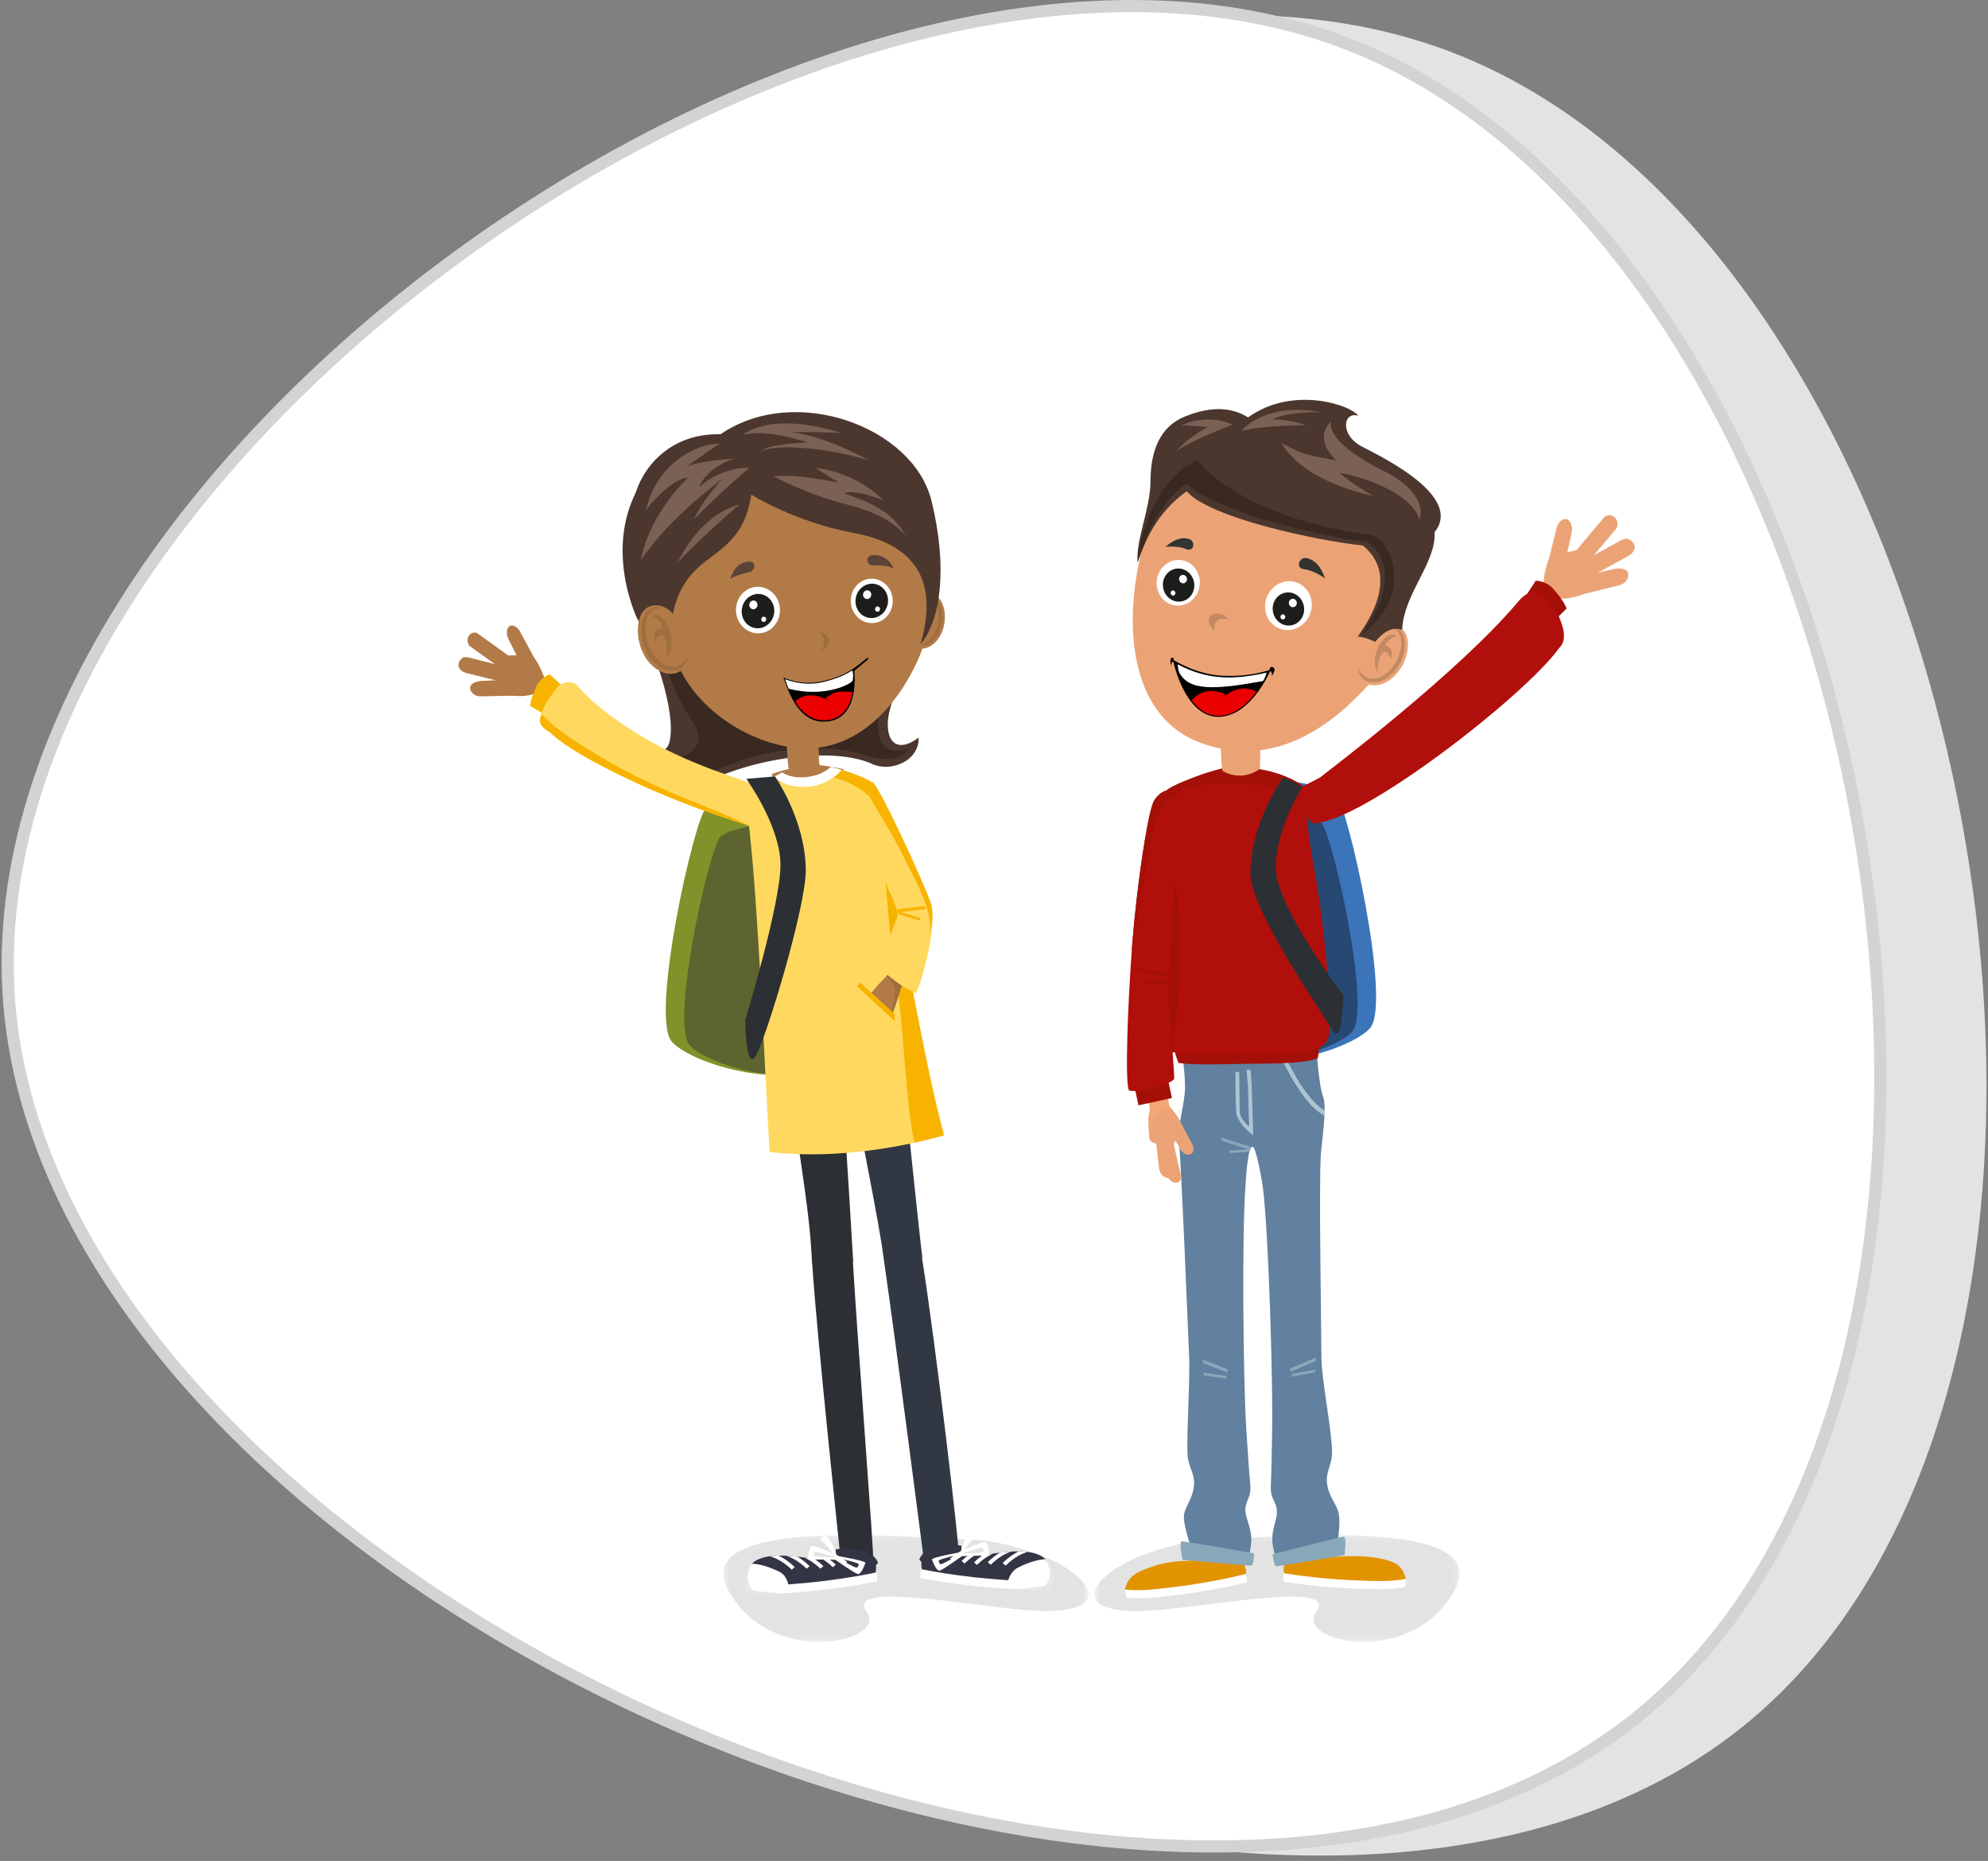 <?xml version="1.0" encoding="UTF-8"?>
<svg width="328px" height="307px" viewBox="0 0 328 307" version="1.1" xmlns="http://www.w3.org/2000/svg" xmlns:xlink="http://www.w3.org/1999/xlink">
    <rect x="0" y="0" width="328" height="307" fill="#808080" stroke="none"/>
    <!-- Generator: Sketch 64 (93537) - https://sketch.com -->
    <title>Group 320</title>
    <desc>Created with Sketch.</desc>
    <defs>
        <polygon id="path-1" points="0.361 0.13 60.586 0.13 60.586 17.759 0.361 17.759"/>
        <polygon id="path-3" points="0.57 0.13 60.793 0.13 60.793 17.759 0.57 17.759"/>
    </defs>
    <g id="Page-1" stroke="none" stroke-width="1" fill="none" fill-rule="evenodd">
        <g id="Group-320" transform="translate(1, 0)">
            <g id="Group-7" transform="translate(0, 0.115)">
                <path d="M18.232,168.931 C8.591,79.143 155.402,-25.323 240.062,9.115 C327.759,44.788 359.885,229.36 284.584,286.249 C207.398,344.562 28.468,264.268 18.232,168.931" id="Fill-1" fill="#E3E3E3"/>
                <g id="Group-6">
                    <path d="M0.721,167.432 C-8.919,77.643 137.892,-26.822 222.553,7.616 C310.249,43.288 342.375,227.86 267.073,284.749 C189.888,343.062 10.958,262.767 0.721,167.432" id="Fill-3" fill="#FFFFFF"/>
                    <path d="M0.721,167.432 C-8.919,77.643 137.892,-26.822 222.553,7.616 C310.249,43.288 342.375,227.86 267.073,284.749 C189.888,343.062 10.958,262.767 0.721,167.432" id="Stroke-5" stroke="#D1D3D4" stroke-width="2"/>
                </g>
            </g>
            <g id="Group-10" transform="translate(118, 253.115)">
                <mask id="mask-2" fill="white">
                    <use xlink:href="#path-1"/>
                </mask>
                <g id="Clip-9"/>
                <path d="M43.113,0.984 C44.153,1.035 54.047,2.722 58.716,6.891 C62.605,10.361 60.822,13.492 49.638,12.449 C38.454,11.409 20.511,7.933 24.007,12.797 C27.503,17.662 8.861,22.179 1.404,9.671 C-6.053,-2.837 28.432,0.29 43.113,0.984" id="Fill-8" fill="#E3E3E3" mask="url(#mask-2)"/>
            </g>
            <g id="Group-13" transform="translate(179, 253.115)">
                <mask id="mask-4" fill="white">
                    <use xlink:href="#path-3"/>
                </mask>
                <g id="Clip-12"/>
                <path d="M18.043,0.984 C17.003,1.035 7.11,2.722 2.442,6.891 C-1.449,10.361 0.334,13.492 11.519,12.449 C22.704,11.409 40.647,7.933 37.15,12.797 C33.654,17.662 52.295,22.179 59.753,9.671 C67.209,-2.837 32.724,0.29 18.043,0.984" id="Fill-11" fill="#E3E3E3" mask="url(#mask-4)"/>
            </g>
            <path d="M209.008,128.861 C209.786,128.288 217.494,129.523 219.407,131.089 C221.322,132.655 228.726,165.618 225.019,169.645 C221.315,173.673 203.125,178.918 195.673,171.107 C188.222,163.297 209.008,128.861 209.008,128.861" id="Fill-14" fill="#3C74BA"/>
            <path d="M207.577,133.739 C208.281,133.227 215.258,134.332 216.99,135.731 C218.723,137.133 225.428,166.614 222.074,170.216 C218.722,173.818 202.257,178.506 195.513,171.52 C188.766,164.534 207.577,133.739 207.577,133.739" id="Fill-16" fill="#274873"/>
            <path d="M104.137,102.057 C106.723,106.591 110.608,117.231 109.486,122.296 C108.779,125.48 104.677,123.396 104.677,123.396 C104.677,123.396 107.763,133.227 114.684,129.481 C122.741,125.118 136.371,123.033 142.97,126.057 C145.921,127.41 150.673,125.593 150.568,121.681 C146.645,124.603 144.912,121.855 145.635,117.886 C146.55,112.861 152.092,103.618 153.346,96.945 C154.487,90.859 153.016,79.199 143.391,72.723 C137.622,68.839 120.726,73.947 108.181,75.502 C96.591,86.641 104.137,102.057 104.137,102.057" id="Fill-18" fill="#4B372E"/>
            <path d="M146.094,110.695 C146.094,110.695 139.512,126.044 148.989,123.594 C146.947,125.89 144.174,125.335 141.284,124.463 C138.656,123.67 136.16,123.069 128.147,123.893 C121.147,124.613 116.272,127.703 113.912,128.38 C111.552,129.058 109.029,128.806 106.272,125.016 C112.403,126.077 116.076,123.118 113.306,119.119 C110.532,115.12 108.335,108.679 108.335,108.679 L146.094,110.695 Z" id="Fill-20" fill="#392921"/>
            <path d="M129.145,126.854 C128.924,125.859 128.829,123.139 128.775,122.217 C130.711,122.424 133.982,122.2 133.982,122.2 C133.982,122.2 134.039,124.993 134.216,126.297 C136.711,126.502 138.072,126.879 138.072,126.879 C138.963,128.252 138.601,131.408 135.48,132.137 C130.981,133.187 126.983,130.42 126.341,127.674 C127.474,127.333 128.145,127.057 129.145,126.854" id="Fill-22" fill="#B27A47"/>
            <path d="M129.332,125.059 C129.176,124.265 129.031,123.417 128.995,122.8 C130.931,123.007 133.982,122.734 133.982,122.734 C133.982,122.734 134.019,123.683 134.119,124.722 C133.861,125.22 130.443,125.334 129.332,125.059" id="Fill-24" fill="#B27A47"/>
            <path d="M149.555,100.878 C149.555,100.878 150.035,98.138 152.42,98.055 C154.934,97.972 155.62,102.347 154.084,104.956 C152.55,107.561 149.74,107.669 149.038,105.374 L149.555,100.878 Z" id="Fill-26" fill="#B27A47"/>
            <path d="M152.153,98.302 C151.547,98.325 151.074,98.531 150.703,98.818 C151.002,98.608 151.345,98.471 151.756,98.478 C154.114,98.523 154.294,101.917 153.445,103.882 C152.295,106.545 150.061,106.697 148.968,105.128 C149.623,107.265 152.255,107.158 153.701,104.727 C155.145,102.292 154.509,98.219 152.153,98.302" id="Fill-28" fill="#9F6E3F"/>
            <path d="M152.819,99.338 C151.227,98.735 149.65,102.655 151.703,105.034 C150.965,102.044 151.88,101.157 152.948,102.671 C152.999,101.729 152.634,101.089 151.651,101.076 C151.809,99.842 152.819,99.338 152.819,99.338" id="Fill-30" fill="#DA9967"/>
            <path d="M150.227,109.362 C146.575,117.104 140.558,122.939 133.107,123.428 C125.53,123.925 114.924,118.702 110.926,109.825 C105.575,97.946 109.958,77.604 130.071,77.881 C150.179,78.16 156.535,95.975 150.227,109.362" id="Fill-32" fill="#B27A47"/>
            <path d="M139.376,99.306 C139.481,101.327 141.114,102.887 143.022,102.788 C144.93,102.691 146.395,100.972 146.288,98.95 C146.187,96.927 144.551,95.368 142.646,95.467 C140.735,95.566 139.272,97.283 139.376,99.306" id="Fill-34" fill="#FFFFFF"/>
            <path d="M145.479,99.567 C145.216,101.115 143.83,102.172 142.367,101.927 C140.903,101.684 139.928,100.234 140.184,98.689 C140.445,97.139 141.836,96.085 143.298,96.328 C144.757,96.572 145.738,98.021 145.479,99.567" id="Fill-36" fill="#1D1D1B"/>
            <path d="M144.377,99.498 C144.224,100.425 143.392,101.055 142.511,100.915 C141.641,100.767 141.062,99.897 141.214,98.972 C141.368,98.05 142.202,97.417 143.073,97.559 C143.95,97.706 144.533,98.572 144.377,99.498" id="Fill-38" fill="#1D1D1B"/>
            <path d="M142.74,98.217 C142.678,98.608 142.325,98.879 141.957,98.813 C141.59,98.749 141.338,98.385 141.403,97.992 C141.469,97.601 141.82,97.333 142.194,97.391 C142.558,97.456 142.807,97.826 142.74,98.217" id="Fill-40" fill="#FFFFFF"/>
            <path d="M144.189,100.548 C144.148,100.789 143.937,100.947 143.71,100.912 C143.488,100.872 143.338,100.651 143.377,100.415 C143.419,100.18 143.629,100.012 143.854,100.05 C144.075,100.091 144.231,100.313 144.189,100.548" id="Fill-42" fill="#FFFFFF"/>
            <path d="M127.684,100.454 C127.79,102.575 126.258,104.376 124.257,104.48 C122.256,104.582 120.544,102.948 120.438,100.828 C120.326,98.707 121.862,96.906 123.863,96.803 C125.866,96.7 127.573,98.335 127.684,100.454" id="Fill-44" fill="#FFFFFF"/>
            <path d="M126.708,101.253 C126.445,102.801 125.058,103.859 123.594,103.614 C122.131,103.37 121.156,101.92 121.413,100.375 C121.672,98.825 123.065,97.772 124.526,98.015 C125.985,98.258 126.965,99.707 126.708,101.253" id="Fill-46" fill="#1D1D1B"/>
            <path d="M125.604,101.185 C125.451,102.112 124.619,102.741 123.738,102.602 C122.868,102.453 122.289,101.584 122.442,100.659 C122.596,99.736 123.429,99.103 124.3,99.246 C125.177,99.393 125.76,100.259 125.604,101.185" id="Fill-48" fill="#1D1D1B"/>
            <path d="M123.968,99.903 C123.906,100.294 123.553,100.565 123.184,100.5 C122.819,100.435 122.567,100.071 122.63,99.678 C122.697,99.287 123.046,99.019 123.421,99.077 C123.787,99.142 124.035,99.512 123.968,99.903" id="Fill-50" fill="#FFFFFF"/>
            <path d="M125.417,102.235 C125.377,102.476 125.165,102.634 124.939,102.599 C124.716,102.559 124.567,102.338 124.604,102.102 C124.648,101.867 124.858,101.7 125.083,101.738 C125.304,101.778 125.459,102 125.417,102.235" id="Fill-52" fill="#FFFFFF"/>
            <path d="M134.382,107.35 C134.382,107.35 135.818,106.026 134.219,104.305 C135.997,104.567 136.524,106.68 134.382,107.35" id="Fill-54" fill="#9E6D3E"/>
            <path d="M122.956,81.596 C122.956,81.596 130.186,86.144 139.811,87.91 C151.126,89.991 153.61,97.004 150.845,106.357 C154.241,102.28 155.389,93.579 152.676,82.589 C149.679,70.442 130.205,63.199 117.88,71.638 C110.787,71.476 106.481,75.529 104.565,79.554 C101.22,86.585 104.187,99.086 109.632,105.926 C109.651,99.354 111.451,95.471 115.9,92.229 C120.35,88.986 122.077,86.844 122.956,81.596" id="Fill-56" fill="#4B372E"/>
            <path d="M121.508,71.762 C121.508,71.762 125.906,67.673 137.865,71.455 C135.002,71.251 129.278,71.251 129.278,71.251 C129.278,71.251 134.391,71.557 142.363,75.954 C135.208,73.806 127.338,73.194 124.576,74.42 C125.805,73.194 132.244,72.988 132.244,72.988 C132.244,72.988 125.394,70.637 121.508,71.762" id="Fill-58" fill="#7A6153"/>
            <path d="M117.725,73.193 C115.069,73.091 107.706,75.443 105.56,84.132 C110.262,78.408 112.512,78.817 112.512,78.817 C112.512,78.817 106.175,84.643 104.742,92.413 C109.446,85.358 118.035,79.122 118.035,79.122 C118.035,79.122 114.555,83.008 113.535,85.664 C117.418,81.576 122.634,77.181 122.634,77.181 C122.634,77.181 118.237,76.874 114.352,80.35 C115.682,76.976 120.18,75.646 120.18,75.646 C120.18,75.646 113.535,76.056 112.001,77.181 C115.274,74.83 117.725,73.193 117.725,73.193" id="Fill-60" fill="#7A6153"/>
            <path d="M142.951,93.255 C141.991,93.292 141.535,91.578 143.237,91.57 C145.639,91.559 146.434,93.806 146.434,93.806 C146.434,93.806 145.485,93.16 142.951,93.255" id="Fill-62" fill="#5B4338"/>
            <path d="M122.667,94.375 C123.523,94.189 124.035,92.473 122.344,92.66 C120.05,92.917 119.517,95.503 119.517,95.503 C119.517,95.503 120.323,94.878 122.667,94.375" id="Fill-64" fill="#5B4338"/>
            <path d="M126.579,78.576 C126.579,78.576 132.425,81.642 138.374,83.132 C144.327,84.624 146.856,86.547 148.445,88.428 C146.172,84.084 141.899,82.692 138.258,81.362 C139.987,80.623 144.71,82.507 144.71,82.507 C144.71,82.507 140.759,78.062 133.49,77.18 C135.668,78.502 137.414,79.641 137.414,79.641 C137.414,79.641 130.597,78.121 126.579,78.576" id="Fill-66" fill="#7A6153"/>
            <path d="M121.053,83.218 C121.053,83.218 115.797,87.535 110.811,92.776 C113.856,86.617 118.07,83.937 121.053,83.218" id="Fill-68" fill="#7A6153"/>
            <path d="M111.01,103.016 C111.01,103.016 109.93,99.581 106.856,99.88 C103.615,100.2 103.475,105.927 105.888,109.014 C108.3,112.097 111.921,111.76 112.431,108.697 L111.01,103.016 Z" id="Fill-70" fill="#B27A47"/>
            <path d="M107.243,100.152 C108.024,100.078 108.665,100.264 109.187,100.568 C108.772,100.346 108.304,100.231 107.783,100.309 C104.763,100.767 105.106,105.152 106.529,107.528 C108.452,110.75 111.346,110.568 112.481,108.369 C112.005,111.222 108.609,111.529 106.342,108.655 C104.078,105.775 104.205,100.443 107.243,100.152" id="Fill-72" fill="#9F6E3F"/>
            <path d="M106.565,101.591 C108.504,100.549 111.189,105.312 108.96,108.71 C109.398,104.749 108.077,103.767 106.96,105.89 C106.739,104.69 107.097,103.807 108.352,103.624 C107.943,102.068 106.565,101.591 106.565,101.591" id="Fill-74" fill="#9F6E3F"/>
            <path d="M155.99,246.221 C154.851,245.109 153.799,244.448 152.947,244.051 C152.382,244.114 151.856,244.204 151.372,244.326 C152.14,244.501 153.707,245.054 155.502,246.807 L155.99,246.221 Z" id="Fill-76" fill="#F2CFAD"/>
            <path d="M125.882,131.097 C125.105,130.524 117.397,131.759 115.484,133.325 C113.569,134.891 106.165,167.854 109.87,171.881 C113.575,175.91 131.765,181.154 139.217,173.344 C146.668,165.533 125.882,131.097 125.882,131.097" id="Fill-78" fill="#829129"/>
            <path d="M127.313,135.976 C126.609,135.463 119.633,136.567 117.899,137.969 C116.167,139.369 109.461,168.851 112.815,172.452 C116.168,176.054 132.634,180.743 139.377,173.756 C146.124,166.77 127.313,135.976 127.313,135.976" id="Fill-80" fill="#5D642F"/>
            <path d="M139.722,208.167 L139.77,208.167 C138.865,193.324 137.676,170.274 135.736,163.09 C134.974,160.263 126.074,165.011 127.272,169.83 C128.668,175.453 132.079,196.226 132.727,204.433 C132.831,205.76 132.919,207.145 132.995,208.558 L133.015,208.559 C133.726,219.963 137.667,256.925 137.667,256.925 C137.899,259.229 142.669,258.401 143.076,257.474 C143.265,257.043 140.465,221.063 139.722,208.167" id="Fill-82" fill="#2C3035"/>
            <path d="M151.118,207.467 C151.139,207.465 151.16,207.463 151.18,207.461 C150.952,206.144 147.336,171.683 147.047,167.691 C146.835,164.776 137.695,166.86 138.377,171.774 C139.438,179.426 143.156,196.959 144.495,205.444 C144.609,206.287 144.719,207.073 144.822,207.788 C146.84,221.645 151.317,256.541 151.317,256.541 C152.23,261.807 157.236,257.69 157.223,256.683 C157.191,254.31 153.521,222.753 151.118,207.467" id="Fill-84" fill="#313843"/>
            <path d="M140.208,182.392 C141.879,181.254 144.131,180.852 146.173,181.514 C147.212,181.851 147.993,182.499 148.587,183.287 C147.825,175.911 147.164,169.306 147.046,167.69 C146.835,164.775 137.695,166.859 138.377,171.774 C138.741,174.403 139.42,178.197 140.208,182.392" id="Fill-86" fill="#2C3035"/>
            <path d="M125.984,190.066 C134.907,191.025 144.06,190.014 152.765,187.824 C153.435,187.655 154.102,187.477 154.767,187.293 C151.505,175.929 145.929,143.894 145.012,140.259 C142.869,131.77 143.374,129.365 142.747,129.005 C141.225,128.132 135.938,125.81 131.401,126.285 C129.155,126.52 121.835,130.694 121.93,131.29 C124.036,144.242 125.172,177.957 125.984,190.066" id="Fill-88" fill="#FFD95F"/>
            <path d="M145.18,140.901 C145.14,142.163 145.088,143.427 145.038,144.689 C145.173,146.147 145.292,147.605 145.415,149.065 C145.809,153.731 146.232,158.403 147.062,163.018 C147.912,167.744 148.595,183.705 149.862,188.339 C149.876,188.39 149.891,188.443 149.905,188.495 C150.864,188.285 151.817,188.062 152.765,187.823 C153.435,187.655 154.102,187.476 154.767,187.294 C151.661,176.476 146.512,145.87 145.18,140.901" id="Fill-90" fill="#F8B300"/>
            <path d="M125.081,130.367 C126.659,129.416 128.398,128.824 130.196,128.436 C130.18,128.246 130.163,128.058 130.146,127.868 C130.074,127.063 130.649,126.584 131.291,126.482 C131.33,126.411 131.377,126.345 131.429,126.282 L131.4,126.284 C129.154,126.519 121.834,130.694 121.932,131.289 C122.046,131.991 122.158,132.721 122.27,133.473 C122.852,132.215 123.827,131.122 125.081,130.367" id="Fill-92" fill="#F8B300"/>
            <path d="M134.076,127.784 C134.088,127.847 134.098,127.912 134.11,127.976 C134.691,127.983 135.273,128.029 135.846,128.116 C136.442,128.131 138.68,128.905 139.702,129.477 C140.707,130.04 141.396,130.522 142.287,131.231 C142.715,131.572 143.647,132.373 143.96,132.792 C143.636,130.51 142.964,129.08 142.606,128.875 C141.33,128.14 137.53,126.515 133.613,126.255 C133.762,126.45 133.865,126.685 133.915,126.942 C133.969,127.223 134.023,127.503 134.076,127.784" id="Fill-94" fill="#F8B300"/>
            <path d="M133.697,129.415 C135.227,129.01 136.747,128.123 137.783,126.996 C135.954,126.402 133.628,125.963 131.357,126.201 C130.422,126.3 128.434,127.178 126.851,128.087 C128.296,129.751 131.849,129.904 133.697,129.415" id="Fill-96" fill="#B27A47"/>
            <path d="M133.727,127.85 C131.81,128.425 129.689,128.446 128.03,127.433 C127.593,127.656 127.16,127.895 126.752,128.137 C128.229,129.894 131.851,130.067 133.733,129.558 C135.29,129.135 136.836,128.204 137.89,127.02 C137.334,126.832 136.736,126.66 136.107,126.516 C135.409,127.118 134.606,127.587 133.727,127.85" id="Fill-98" fill="#FFFFFF"/>
            <path d="M164.216,262.021 C160.993,261.811 157.764,261.457 154.579,260.976 C153.409,260.8 152.042,260.555 150.881,260.338 C150.804,259.645 150.978,257.607 151.418,257.49 C152.476,257.208 161.583,257.963 163.785,257.657 C167.27,257.171 170.349,256.325 171.53,257.41 C172.868,258.634 172.69,261.113 172.273,262.027 C169.675,262.44 166.738,262.186 164.216,262.021" id="Fill-100" fill="#FFFFFF"/>
            <path d="M172.184,258.322 C172.416,259.547 172.129,260.755 171.608,261.432 C171.299,261.834 166.857,262.135 166.522,262.17 C168.431,262.277 170.435,262.319 172.272,262.027 C172.601,261.304 173.153,258.775 172.184,258.322" id="Fill-102" fill="#E9E6E2"/>
            <path d="M150.688,257.286 C150.688,257.286 150.966,255.706 153.786,255.173 C156.604,254.643 157.642,255.02 157.642,255.02 L157.631,256.743 C160.268,256.519 162.955,256.296 164.006,256.147 C167.5,255.651 170.18,256 171.365,257.111 C172.708,258.368 172.934,259.697 172.517,260.635 C169.914,261.055 166.971,260.791 164.442,260.622 C161.211,260.401 157.975,260.036 154.783,259.541 C153.609,259.358 152.237,259.106 151.075,258.885 C151.025,258.442 150.974,258.015 151.047,257.728 L150.688,257.286 Z" id="Fill-104" fill="#333545"/>
            <path d="M166.937,258.616 C168.169,257.983 170.023,257.242 171.569,257.225 C172.787,258.475 172.984,259.771 172.575,260.7 C170.303,261.069 167.591,261.279 165.289,261.119 C165.29,260.601 165.791,259.206 166.937,258.616" id="Fill-106" fill="#FFFFFF"/>
            <path d="M171.569,257.225 C171.492,257.226 171.415,257.23 171.336,257.235 C172.339,258.377 172.386,259.609 171.964,260.784 C172.169,260.759 172.373,260.732 172.574,260.7 C172.984,259.771 172.788,258.475 171.569,257.225" id="Fill-108" fill="#E9E6E2"/>
            <path d="M164.43,257.854 C165.398,256.9 166.316,256.304 167.068,255.929 C167.589,255.934 168.078,255.966 168.531,256.025 C167.838,256.219 166.442,256.77 164.917,258.276 L164.43,257.854 Z" id="Fill-110" fill="#FFFFFF"/>
            <path d="M161.976,257.712 C162.673,257.023 163.345,256.522 163.948,256.154 C163.967,256.152 163.989,256.149 164.006,256.147 C164.638,256.058 165.242,255.996 165.817,255.961 C165.068,256.212 163.814,256.797 162.463,258.133 L161.976,257.712 Z" id="Fill-112" fill="#FFFFFF"/>
            <path d="M159.709,257.745 C160.266,257.195 160.806,256.765 161.309,256.428 C161.875,256.375 162.393,256.327 162.84,256.281 C162.114,256.618 161.184,257.19 160.195,258.166 L159.709,257.745 Z" id="Fill-114" fill="#FFFFFF"/>
            <path d="M157.655,257.512 C157.983,257.188 158.307,256.908 158.62,256.659 C159.042,256.623 159.46,256.587 159.867,256.552 C159.336,256.887 158.75,257.332 158.142,257.933 L157.655,257.512 Z" id="Fill-116" fill="#FFFFFF"/>
            <path d="M155.746,257.099 C156.42,256.571 157.058,256.178 157.636,255.888 L157.633,256.605 C157.178,256.854 156.689,257.167 156.176,257.569 L155.746,257.099 Z" id="Fill-118" fill="#FFFFFF"/>
            <path d="M157.043,256.183 C157.182,256.044 160.864,254.427 161.439,254.359 C162.015,254.292 162.206,256.008 162.256,256.392 C162.305,256.778 157.434,256.625 157.434,256.625 L157.006,256.185 L157.781,256.299 C157.781,256.299 161.284,256.238 161.273,255.97 C161.264,255.704 161.285,255.346 160.948,255.36 C160.611,255.373 157.756,256.245 157.756,256.245 L157.043,256.183 Z" id="Fill-120" fill="#FFFFFF"/>
            <path d="M158.111,256.387 C158.002,256.552 154.647,258.908 154.08,259.095 C153.51,259.283 152.912,257.652 152.771,257.287 C152.629,256.922 157.61,256.039 157.61,256.039 L158.148,256.377 L157.334,256.431 C157.334,256.431 153.793,257.232 153.866,257.491 C153.941,257.747 154.002,258.102 154.341,258.017 C154.68,257.933 157.374,256.478 157.374,256.478 L158.111,256.387 Z" id="Fill-122" fill="#FFFFFF"/>
            <path d="M160.185,253.27 C160.185,253.27 159.159,254.253 158.55,255.024 C157.942,255.794 157.863,256.232 157.863,256.232 L157.331,256.525 C157.331,256.525 157.672,255.304 158.059,254.415 C158.527,253.335 159.141,252.722 159.265,252.639 C159.39,252.555 160.223,253.15 160.185,253.27" id="Fill-124" fill="#FFFFFF"/>
            <path d="M130.386,262.691 C133.607,262.448 136.831,262.06 140.008,261.548 C141.178,261.36 142.543,261.101 143.702,260.873 C143.77,260.179 143.571,258.143 143.13,258.03 C142.071,257.759 132.97,258.607 130.767,258.322 C127.275,257.872 124.188,257.058 123.019,258.152 C121.697,259.391 121.903,261.868 122.331,262.778 C124.933,263.165 127.865,262.88 130.386,262.691" id="Fill-126" fill="#FFFFFF"/>
            <path d="M122.376,259.073 C122.157,260.3 122.463,261.5 122.988,262.176 C123.307,262.587 127.746,262.831 128.081,262.863 C126.174,262.989 124.17,263.052 122.33,262.778 C121.992,262.059 121.411,259.535 122.376,259.073" id="Fill-128" fill="#E9E6E2"/>
            <path d="M143.857,257.82 C143.857,257.82 143.561,256.241 140.735,255.738 C137.912,255.235 136.878,255.624 136.878,255.624 L136.909,257.346 C134.269,257.149 131.582,256.953 130.527,256.815 C127.028,256.355 124.351,256.73 123.179,257.854 C121.853,259.126 121.64,260.455 122.068,261.387 C124.677,261.782 127.616,261.49 130.143,261.293 C133.372,261.042 136.602,260.642 139.791,260.115 C140.961,259.921 142.33,259.655 143.491,259.422 C143.535,258.978 143.581,258.551 143.503,258.265 L143.857,257.82 Z" id="Fill-130" fill="#333545"/>
            <path d="M127.626,259.313 C126.386,258.692 124.525,257.97 122.979,257.969 C121.774,259.231 121.592,260.529 122.013,261.453 C124.289,261.799 126.842,262.072 129.142,261.888 C129.135,261.372 128.779,259.89 127.626,259.313" id="Fill-132" fill="#FFFFFF"/>
            <path d="M122.978,257.969 C123.055,257.969 123.132,257.972 123.211,257.976 C122.221,259.129 122.188,260.361 122.624,261.532 C122.418,261.508 122.214,261.484 122.012,261.453 C121.592,260.53 121.774,259.231 122.978,257.969" id="Fill-134" fill="#E9E6E2"/>
            <path d="M130.123,258.526 C129.145,257.581 128.221,256.995 127.463,256.628 C126.94,256.638 126.453,256.675 126.003,256.739 C126.696,256.926 128.1,257.462 129.64,258.952 L130.123,258.526 Z" id="Fill-136" fill="#FFFFFF"/>
            <path d="M132.576,258.359 C131.871,257.677 131.193,257.184 130.585,256.821 C130.567,256.819 130.546,256.816 130.527,256.814 C129.894,256.731 129.29,256.676 128.715,256.647 C129.467,256.89 130.727,257.463 132.094,258.785 L132.576,258.359 Z" id="Fill-138" fill="#FFFFFF"/>
            <path d="M134.845,258.368 C134.281,257.825 133.736,257.399 133.228,257.065 C132.661,257.022 132.143,256.978 131.696,256.937 C132.424,257.265 133.363,257.829 134.362,258.793 L134.845,258.368 Z" id="Fill-140" fill="#FFFFFF"/>
            <path d="M136.894,258.116 C136.562,257.794 136.236,257.517 135.92,257.272 C135.496,257.241 135.078,257.211 134.67,257.179 C135.206,257.509 135.797,257.947 136.412,258.542 L136.894,258.116 Z" id="Fill-142" fill="#FFFFFF"/>
            <path d="M138.799,257.682 C138.119,257.161 137.475,256.776 136.894,256.491 L136.907,257.207 C137.363,257.453 137.856,257.761 138.373,258.158 L138.799,257.682 Z" id="Fill-144" fill="#FFFFFF"/>
            <path d="M137.492,256.781 C137.35,256.643 133.65,255.063 133.074,255.001 C132.499,254.939 132.327,256.658 132.281,257.042 C132.237,257.427 137.105,257.226 137.105,257.226 L137.527,256.782 L136.755,256.903 C136.755,256.903 133.251,256.878 133.258,256.611 C133.264,256.344 133.24,255.986 133.576,255.996 C133.913,256.007 136.78,256.848 136.78,256.848 L137.492,256.781 Z" id="Fill-146" fill="#FFFFFF"/>
            <path d="M136.424,256.995 C136.536,257.159 139.917,259.481 140.488,259.663 C141.059,259.844 141.639,258.207 141.778,257.841 C141.912,257.474 136.922,256.642 136.922,256.642 L136.388,256.986 L137.202,257.031 C137.202,257.031 140.754,257.796 140.683,258.055 C140.612,258.312 140.554,258.668 140.214,258.587 C139.875,258.507 137.163,257.079 137.163,257.079 L136.424,256.995 Z" id="Fill-148" fill="#FFFFFF"/>
            <path d="M134.314,253.899 C134.314,253.899 135.352,254.872 135.969,255.636 C136.587,256.4 136.671,256.837 136.671,256.837 L137.206,257.126 C137.206,257.126 136.851,255.908 136.455,255.022 C135.973,253.949 135.352,253.34 135.226,253.258 C135.1,253.176 134.275,253.78 134.314,253.899" id="Fill-150" fill="#FFFFFF"/>
            <path d="M143.735,165.368 C144.338,165.911 145.692,166.544 146.285,167.095 C146.911,165.524 149.055,158.785 148.654,158.339 C148.17,157.797 142.481,163.736 142.515,164.249 C142.52,164.332 142.712,163.989 142.723,164.07 C142.937,164.4 143.513,165.042 143.735,165.368" id="Fill-152" fill="#B27A47"/>
            <path d="M148.654,158.338 C148.402,158.057 146.746,159.524 145.217,161.072 C145.678,161.386 146.06,161.807 146.319,162.296 C146.782,163.169 146.723,163.974 146.516,164.894 C146.403,165.401 146.271,165.903 146.147,166.407 C146.107,166.567 146.069,166.727 146.031,166.887 C146.125,166.958 146.211,167.027 146.285,167.096 C146.911,165.524 149.055,158.785 148.654,158.338" id="Fill-154" fill="#9F6E3F"/>
            <path d="M146.59,167.262 L140.934,162.085 L140.377,162.697 L146.691,168.533 L146.713,168.507 C146.646,168.194 146.587,167.523 146.59,167.262" id="Fill-156" fill="#F8B300"/>
            <path d="M145.665,146.918 C146.065,147.499 147.222,150.743 147.222,150.743 C147.222,150.743 145.066,156.62 144.015,159.39 C145.686,161.293 147.81,162.766 150.162,163.879 C151.204,161.573 153.708,152.484 152.592,149.088 C151.388,145.422 143.525,128.553 142.893,129.055 C142.261,129.559 142.559,137.736 142.559,137.736 C142.559,137.736 145.263,146.338 145.665,146.918" id="Fill-158" fill="#FFD95F"/>
            <path d="M152.591,149.088 C151.387,145.422 143.488,128.496 142.886,129.032 C142.706,129.193 142.482,129.972 142.528,131.595 C142.541,131.613 144.959,135.622 145.996,137.421 C146.934,139.049 147.988,141.084 148.784,142.781 C148.859,142.915 148.934,143.051 149.006,143.192 C150.238,145.546 152.054,149.126 152.386,151.759 C152.476,152.47 152.494,153.194 152.462,153.924 C152.85,152.031 152.978,150.263 152.591,149.088" id="Fill-160" fill="#F8B300"/>
            <path d="M147.196,150.504 L151.824,149.957 L151.434,149.483 L147.058,149.997 C147.094,150.17 147.195,150.335 147.196,150.504" id="Fill-162" fill="#F8B300"/>
            <path d="M147.175,150.778 L150.841,151.898 L150.779,151.424 L147.202,150.332 C147.206,150.482 147.2,150.631 147.175,150.778" id="Fill-164" fill="#F8B300"/>
            <path d="M81.594,112.2 C81.597,112.232 81.882,114.279 81.882,114.306 C82.758,114.61 85.466,115.483 88.257,113.964 L89.058,112.974 C89.037,111.809 87.531,108.599 86.691,108.057 L82.532,108.145 C81.306,108.067 81.296,108.82 81.504,111.188 L81.594,112.2 Z" id="Fill-166" fill="#B27A47"/>
            <path d="M83.3,108.459 L77.658,104.397 C77.313,104.326 76.968,104.336 76.655,104.563 C76.009,105.03 75.996,105.911 76.427,106.495 C76.51,106.572 76.597,106.646 76.689,106.711 L82.614,110.973 C83.373,111.52 84.138,111.397 84.325,110.702 C84.514,110.007 84.053,109.001 83.3,108.459" id="Fill-168" fill="#B27A47"/>
            <path d="M87.809,109.747 C88.253,110.639 88.279,112.236 87.735,112.556 C87.188,112.877 86.387,112.411 85.941,111.518 L82.913,105.486 C82.465,104.593 82.547,103.611 83.091,103.294 C83.635,102.973 84.437,103.437 84.882,104.332 L87.809,109.747 Z" id="Fill-170" fill="#B27A47"/>
            <path d="M82.252,109.965 L76.286,108.454 C76.217,108.475 75.621,108.379 75.555,108.406 C74.936,108.653 74.416,109.472 74.742,110.16 C74.842,110.374 75.031,110.558 75.241,110.723 C75.452,110.855 75.68,110.959 75.914,111.017 L82.668,112.708 C83.529,112.925 84.134,112.486 84.019,111.727 C83.902,110.968 83.111,110.18 82.252,109.965" id="Fill-172" fill="#B27A47"/>
            <path d="M83.707,112.092 L78.297,112.338 C78.02,112.364 77.638,112.455 77.28,112.594 C76.991,112.736 76.694,112.936 76.607,113.245 C76.445,113.82 76.84,114.311 77.311,114.634 C77.664,114.811 78.048,114.906 78.403,114.872 L85.288,114.735 C86.063,114.66 85.566,113.566 85.182,112.845 L85.809,113.128 C85.427,112.408 84.48,112.018 83.707,112.092" id="Fill-174" fill="#B27A47"/>
            <path d="M92.108,113.469 L89.697,111.249 C89.697,111.249 88.283,111.638 87.581,113.101 C86.465,115.425 86.472,116.463 86.472,116.463 L90.046,118.562 C90.046,118.562 92.503,114.282 92.108,113.469" id="Fill-176" fill="#F8B300"/>
            <path d="M89.756,120.827 C89.746,120.731 87.75,119.921 88.132,118.476 C88.673,116.434 89.365,115.429 90.92,113.442 C92.129,111.983 93.932,112.684 94.178,112.994 C96.856,116.386 102.609,120.301 106.929,122.645 C116.07,127.602 124.653,129.279 125.283,130.43 C125.365,130.579 126.216,131.849 126.358,131.92 C126.447,133.76 125.925,136.031 124.714,136.887 C123.498,136.468 114.062,133.813 104.145,129.228 C99.119,126.904 92.698,123.65 89.756,120.827" id="Fill-178" fill="#FFD95F"/>
            <path d="M121.585,135.722 C116.919,133.537 112.078,131.819 107.385,129.708 C103.204,127.826 99.106,125.544 95.202,123.105 C92.788,121.596 90.368,119.884 88.327,117.811 C88.258,118.022 88.193,118.242 88.131,118.476 C87.75,119.92 89.747,120.731 89.755,120.827 C92.698,123.65 99.119,126.904 104.146,129.228 C111.899,132.812 119.357,135.218 122.825,136.297 C122.411,136.106 121.997,135.914 121.585,135.722" id="Fill-180" fill="#F8B300"/>
            <path d="M122.136,128.486 L126.853,128.088 C126.853,128.088 131.867,135.19 131.947,143.494 C132.005,149.561 125.389,171.306 123.71,174.153 C122.032,177.001 121.95,168.318 121.95,168.318 C121.95,168.318 127.829,149.007 127.769,142.59 C127.706,136.173 122.136,128.486 122.136,128.486" id="Fill-182" fill="#2C3035"/>
            <path d="M211.154,258.172 C212.039,257.89 219.241,258.212 222.005,257.983 C222.485,258.06 222.967,258.14 223.448,258.224 C225.646,258.609 227.946,258.938 230.126,259.589 C230.468,259.794 230.8,260.048 230.963,260.398 C230.968,260.98 230.886,261.496 230.766,261.819 C228.375,262.306 225.634,262.164 223.283,262.093 C220.277,262.002 217.259,261.772 214.276,261.42 L210.805,260.935 C210.697,260.269 210.752,258.3 211.154,258.172" id="Fill-184" fill="#FFFFFF"/>
            <path d="M211.044,257.56 C211.051,257.567 211.038,257.536 211.078,257.509 C212.574,257.861 213.773,257.776 214.735,257.355 C215.19,257.34 214.791,256.799 215.914,256.926 L217.054,256.914 C217.931,256.804 218.273,256.918 219.089,256.813 C219.106,256.812 219.763,256.808 219.781,256.806 C222.639,256.611 225.826,256.653 228.583,257.626 C230.044,258.142 230.523,259.108 230.957,260.351 C230.944,260.391 230.933,260.431 230.919,260.469 C228.516,260.965 225.759,260.815 223.392,260.739 C220.368,260.641 217.332,260.401 214.331,260.035 C213.228,259.901 211.936,259.706 210.839,259.534 C210.77,259.108 210.773,258.698 210.828,258.417 L211.044,257.56 Z" id="Fill-186" fill="#E19300"/>
            <path d="M204.133,258.316 C203.226,258.108 196.082,259.019 193.306,259.017 C192.833,259.135 192.363,259.253 191.893,259.378 C189.737,259.941 187.476,260.458 185.364,261.285 C185.041,261.517 184.734,261.798 184.605,262.16 C184.653,262.739 184.78,263.248 184.929,263.559 C187.358,263.848 190.073,263.482 192.411,263.217 C195.398,262.88 198.381,262.403 201.321,261.806 L204.734,261.039 C204.768,260.548 204.292,258.352 204.133,258.316" id="Fill-188" fill="#FFFFFF"/>
            <path d="M204.187,257.696 C204.149,257.691 204.114,257.688 204.077,257.684 C203.865,257.451 202.435,257.563 201.503,257.432 C201.05,257.456 200.858,257.301 200.362,257.279 L199.222,257.29 C198.339,257.253 196.056,257.488 195.233,257.451 C195.216,257.451 194.925,257.495 194.908,257.496 C192.041,257.535 189.735,258.042 187.076,259.239 C185.668,259.873 184.925,260.839 184.606,262.112 C184.621,262.151 184.636,262.19 184.654,262.227 C187.094,262.523 189.827,262.147 192.178,261.878 C195.181,261.532 198.183,261.043 201.14,260.432 C202.227,260.208 203.496,259.909 204.572,259.645 C204.604,259.213 204.55,258.831 204.456,258.576 L204.187,257.696 Z" id="Fill-190" fill="#E19300"/>
            <path d="M219.782,249.329 C219.331,247.799 218.102,246.739 217.915,244.417 C217.785,242.804 218.784,241.496 218.779,239.643 C218.769,235.987 217.027,227.595 217.021,223.886 C217.014,218.85 216.58,195.435 216.931,190.403 C217.055,188.617 217.948,182.608 217.33,181.031 C216.495,178.904 216.256,172.571 215.931,171.02 L206.064,173.25 L194.114,171.886 C193.864,173.452 194.519,176.287 194.513,179.44 C194.508,181.772 193.354,185.904 193.445,187.011 C193.998,193.743 194.963,218.733 195.196,223.764 C195.366,227.469 194.763,236.291 194.927,239.945 C195.009,241.794 196.07,243.049 196.016,244.667 C195.94,246.996 194.762,248.119 194.385,249.671 C194.028,251.138 195.431,255.028 196.114,257.224 C197.73,257.457 198.935,257.488 200.569,257.565 C202.524,257.654 203.334,257.954 204.86,257.743 C205.008,257.137 205.234,255.982 205.369,255.12 C205.641,253.394 205.272,252.2 204.74,250.542 C203.826,247.7 205.539,247.656 205.286,244.929 C205.019,242.049 204.843,238.99 204.647,236.076 C204.109,228.119 203.901,203.773 204.475,195.817 C204.59,194.226 204.865,189.037 205.67,189.195 C206.168,189.024 207.182,194.382 207.384,196.065 C208.335,203.978 209.047,228.315 208.888,236.286 C208.829,239.209 208.799,242.273 208.67,245.162 C208.547,247.901 210.26,247.853 209.482,250.742 C209.028,252.424 208.716,253.637 209.071,255.347 C209.196,255.954 209.5,257.132 209.767,258.11 C211.193,258.062 212.575,257.889 214.009,257.622 C215.785,257.291 217.603,256.952 219.347,256.406 C219.733,254.121 220.3,251.089 219.782,249.329" id="Fill-192" fill="#6280A0"/>
            <path d="M205.359,176.579 L205.222,176.593 L205.213,176.447 L204.658,176.503 L204.707,176.944 L204.897,179.156 C204.904,179.398 205.017,183.425 205.094,185.849 C205.009,185.759 204.865,185.659 204.739,185.558 L204.734,185.553 C204.433,185.217 204.262,185.015 204.03,184.674 C203.795,184.339 203.637,184.014 203.616,183.838 C203.611,183.812 203.607,183.785 203.604,183.757 C203.537,183.162 203.501,181.436 203.486,179.884 C203.468,178.328 203.47,176.931 203.469,176.928 L203.327,176.935 C203.327,176.846 203.327,176.797 203.326,176.796 L202.844,176.826 C202.845,176.834 202.836,182.414 202.982,183.721 C202.987,183.759 202.992,183.792 202.995,183.822 C203.05,184.169 203.279,184.47 203.497,184.883 C203.844,185.545 204.411,186.131 204.872,186.541 C205.341,186.976 205.742,187.254 205.768,187.273 C205.704,185.434 205.523,179.238 205.522,179.229 L205.522,179.222 L205.359,176.579 Z" id="Fill-194" fill="#ADC5D3"/>
            <path d="M217.576,183.23 C217.059,182.894 216.378,182.388 215.768,181.733 C215.062,180.975 214.26,179.887 213.639,178.993 C213.018,178.098 211.389,175.025 211.389,175.023 L211.477,175.005 C211.224,175.031 210.971,175.062 210.717,175.084 L210.718,175.09 L210.651,175.119 L212.044,177.701 C212.203,178 213.831,180.72 215.302,182.299 C216.121,183.177 217.044,183.792 217.595,184.121 L217.576,183.23 Z" id="Fill-196" fill="#ADC5D3"/>
            <path d="M197.464,224.309 C197.475,224.498 197.486,224.687 197.499,224.876 L201.507,226.431 C201.531,226.302 201.56,226.174 201.593,226.048 C201.606,226.006 201.62,225.967 201.632,225.925 L197.464,224.309 Z" id="Fill-198" fill="#89A8B9"/>
            <path d="M197.552,226.436 C197.565,226.584 197.578,226.731 197.594,226.879 L201.321,227.43 C201.334,227.286 201.347,227.143 201.363,226.998 L197.552,226.436 Z" id="Fill-200" fill="#89A8B9"/>
            <path d="M205.459,189.266 L205.459,189.227 L200.497,187.672 C200.515,187.849 200.534,188.024 200.554,188.201 L205.236,189.668 C205.294,189.524 205.369,189.39 205.459,189.266" id="Fill-202" fill="#89A8B9"/>
            <path d="M205.272,189.587 L201.718,189.824 C201.764,189.956 201.809,190.088 201.856,190.22 L205.135,190.002 C205.165,189.857 205.211,189.718 205.272,189.587" id="Fill-204" fill="#89A8B9"/>
            <path d="M216.117,223.948 L211.796,225.789 C211.811,225.83 211.828,225.868 211.842,225.91 C211.883,226.035 211.917,226.161 211.949,226.287 L216.078,224.528 C216.092,224.335 216.104,224.141 216.117,223.948" id="Fill-206" fill="#89A8B9"/>
            <path d="M216.033,225.94 L212.102,226.678 C212.122,226.821 212.142,226.965 212.164,227.107 L216.007,226.385 C216.015,226.236 216.024,226.088 216.033,225.94" id="Fill-208" fill="#89A8B9"/>
            <path d="M192.321,170.314 C192.411,172.039 192.801,173.751 193.436,175.366 C196.455,175.743 201.085,175.537 204.593,175.503 C210.577,175.447 214.409,175.386 216.43,174.571 C216.652,173.08 216.836,171.584 216.941,170.08 L192.321,170.314 Z" id="Fill-210" fill="#A41008"/>
            <path d="M191.14,173.174 C193.431,174.248 199.97,173.905 204.578,173.861 C213.156,173.78 217.314,173.693 218.051,171.385 C219.236,170.387 217.524,152.492 215.943,144.016 C214.162,134.474 214.482,130.029 213.85,129.575 C212.318,128.476 208.771,126.68 202.744,126.505 C199.921,126.422 191.422,129.851 191.399,130.521 C190.114,168.035 189.833,172.749 191.14,173.174" id="Fill-212" fill="#B10F0B"/>
            <path d="M195.343,130.008 C197.494,129.277 199.887,129.154 202.147,129.237 C206.285,129.386 211.703,129.537 214.435,133.053 C214.238,130.912 214.15,129.791 213.85,129.575 C212.319,128.475 208.772,126.68 202.744,126.504 C199.921,126.421 191.423,129.851 191.4,130.52 C191.379,131.142 191.357,131.755 191.337,132.358 C192.452,131.321 193.809,130.529 195.343,130.008" id="Fill-214" fill="#A41008"/>
            <path d="M190.843,140.415 C190.804,140.312 190.772,140.208 190.736,140.105 C191.611,157.921 190.798,172.258 191.085,174.16 C191.047,174.793 191.498,175.247 192.213,175.576 C193.684,164.914 194.564,154.917 192.52,142.648 C191.77,142.12 191.178,141.338 190.843,140.415" id="Fill-216" fill="#A41008"/>
            <path d="M200.77,127.221 C200.354,126.995 200.375,118.116 200.375,118.116 L207.039,117.61 L206.88,126.817 C206.88,126.817 204.166,129.073 200.77,127.221" id="Fill-218" fill="#EBA376"/>
            <path d="M208.946,256.416 C209.27,256.331 220.238,253.516 220.726,253.511 C221.215,253.506 220.838,256.55 220.838,256.55 C220.838,256.55 209.86,258.461 209.535,258.382 C209.208,258.304 208.946,256.416 208.946,256.416" id="Fill-220" fill="#89A8B9"/>
            <path d="M205.941,256.26 C205.61,256.2 194.461,254.236 193.974,254.268 C193.486,254.301 194.093,257.306 194.093,257.306 C194.093,257.306 205.182,258.37 205.503,258.266 C205.822,258.162 205.941,256.26 205.941,256.26" id="Fill-222" fill="#89A8B9"/>
            <path d="M189.447,186.918 C188.918,184.801 188.587,182.619 188.414,180.419 C189.488,180.254 190.558,180.078 191.628,179.886 C191.777,181.989 192.079,184.056 192.574,186.031 C191.516,186.28 190.478,186.586 189.447,186.918" id="Fill-224" fill="#F3A775"/>
            <path d="M192.512,188.134 C192.345,187.407 191.691,186.794 191.052,186.77 C190.413,186.742 190.032,187.311 190.2,188.043 L191.513,193.756 C191.683,194.486 192.336,195.096 192.975,195.124 C193.615,195.15 193.996,194.58 193.829,193.852 L192.512,188.134 Z" id="Fill-226" fill="#EBA376"/>
            <path d="M191.978,187.611 C191.898,186.894 191.302,186.211 190.645,186.086 C189.988,185.962 189.523,186.444 189.605,187.163 L190.237,192.798 C190.318,193.52 190.914,194.2 191.569,194.324 C192.225,194.448 192.692,193.966 192.612,193.248 L191.978,187.611 Z" id="Fill-228" fill="#EBA376"/>
            <path d="M189.034,188.398 C189.01,188.386 188.689,188.063 188.668,188.056 C188.46,185.463 188.011,182.426 190.223,181.544 L190.587,181.642 C192.157,182.041 193.9,185.015 194.036,185.809 L192.702,188.675 C192.315,189.656 191.693,189.477 189.83,188.721 L189.034,188.398 Z" id="Fill-230" fill="#EBA376"/>
            <path d="M190.685,183.291 C189.022,183.962 188.773,186.128 188.634,187.672 C188.421,185.171 188.118,182.383 190.224,181.544 L190.586,181.642 C191.219,181.802 191.879,182.381 192.452,183.068 C191.87,182.956 191.22,183.074 190.685,183.291" id="Fill-232" fill="#F3A775"/>
            <path d="M193.394,184.411 C192.997,183.728 191.861,183.05 191.334,183.302 C190.803,183.555 190.701,184.315 191.098,184.999 L193.78,189.632 C194.176,190.316 194.927,190.664 195.454,190.412 C195.981,190.16 196.086,189.401 195.686,188.716 L193.394,184.411 Z" id="Fill-234" fill="#EBA376"/>
            <polygon id="Fill-236" fill="#A41008" points="192.355 181.135 186.834 182.346 186.168 179.252 191.686 178.041"/>
            <path d="M185.351,179.922 C184.525,179.78 185.058,165.494 185.797,155.933 C186.536,146.371 188.19,135.212 189.155,132.794 C190.12,130.376 192.854,133.088 193.118,137.234 C193.378,141.378 191.672,160.133 191.785,163.847 C191.895,167.563 192.869,177.427 192.705,177.997 C192.543,178.566 187.997,180.377 185.351,179.922" id="Fill-238" fill="#B10F0B"/>
            <path d="M185.903,156.147 C186.488,153.248 188.468,139.333 189.715,135.457 C190.427,133.241 191.908,131.601 192.366,131.156 C191.875,129.308 189.678,131.297 189.265,132.334 C188.3,134.752 186.536,146.371 185.798,155.933 C185.767,156.319 185.737,156.713 185.71,157.114 C185.773,156.792 185.839,156.469 185.903,156.147" id="Fill-240" fill="#A41008"/>
            <path d="M191.752,160.782 C191.756,160.734 191.763,160.69 191.769,160.642 L186.921,159.72 L186.478,160.206 L191.74,161.208 C191.739,161.066 191.741,160.924 191.752,160.782" id="Fill-242" fill="#A41008"/>
            <path d="M191.758,161.81 L187.725,161.852 L187.5,162.326 L191.784,162.281 C191.775,162.124 191.768,161.967 191.758,161.81" id="Fill-244" fill="#A41008"/>
            <path d="M261.703,94.688 C261.708,94.723 261.989,96.988 261.995,97.018 C261.116,97.603 258.375,99.34 254.847,98.557 L253.675,97.742 C253.357,96.494 254.092,92.625 254.861,91.796 L259.483,90.649 C260.816,90.199 261.049,90.998 261.508,93.583 L261.703,94.688 Z" id="Fill-246" fill="#EBA376"/>
            <path d="M258.727,91.213 L263.784,85.202 C264.145,85.022 264.529,84.93 264.94,85.077 C265.791,85.381 266.062,86.316 265.754,87.067 C265.686,87.174 265.612,87.28 265.529,87.377 L260.217,93.686 C259.536,94.495 258.655,94.593 258.246,93.907 C257.835,93.225 258.052,92.013 258.727,91.213" id="Fill-248" fill="#EBA376"/>
            <path d="M254.116,93.933 C253.884,95.015 254.319,96.725 255.015,96.903 C255.712,97.081 256.463,96.345 256.696,95.261 L258.289,87.931 C258.524,86.846 258.149,85.826 257.456,85.649 C256.76,85.471 256.009,86.204 255.777,87.29 L254.116,93.933 Z" id="Fill-250" fill="#EBA376"/>
            <path d="M260.324,92.504 L266.481,89.113 C266.563,89.113 267.195,88.835 267.275,88.842 C268.031,88.921 268.845,89.638 268.685,90.468 C268.637,90.726 268.48,90.978 268.298,91.218 C268.101,91.421 267.88,91.599 267.636,91.732 L260.663,95.55 C259.772,96.038 258.977,95.753 258.883,94.908 C258.79,94.066 259.437,92.99 260.324,92.504" id="Fill-252" fill="#EBA376"/>
            <path d="M259.334,95.204 L265.387,93.85 C265.701,93.796 266.149,93.779 266.587,93.82 C266.946,93.885 267.335,94.008 267.52,94.311 C267.865,94.876 267.572,95.516 267.146,96.002 C266.808,96.296 266.409,96.513 266.008,96.582 L258.355,98.493 C257.477,98.644 257.707,97.331 257.922,96.448 L257.311,96.936 C257.522,96.055 258.457,95.358 259.334,95.204" id="Fill-254" fill="#EBA376"/>
            <path d="M250.368,98.883 L252.389,95.798 C252.389,95.798 254.064,95.79 255.266,97.138 C257.177,99.279 257.472,100.389 257.472,100.389 L254.13,103.692 C254.13,103.692 250.168,99.866 250.368,98.883" id="Fill-256" fill="#A41008"/>
            <path d="M256.161,107.005 C256.146,106.898 257.609,106.089 256.792,103.354 C256.122,101.113 255.407,99.809 253.167,98.083 C251.446,96.833 249.764,98.922 249.478,99.261 C239.584,111.047 217.791,127.438 216.83,128.233 C216.681,128.356 209.715,131.939 213.189,129.852 C213.56,131.851 214.137,135.212 215.706,135.814 C223.64,135.791 250.715,114.625 256.161,107.005" id="Fill-258" fill="#B10F0B"/>
            <path d="M225.632,112.069 C221.521,116.62 211.069,127.984 196.759,122.415 C183.949,117.431 183.627,98.728 189.781,83.265 C194.596,71.164 222.155,78.953 228.157,91.4 C229.892,95.572 231.786,105.257 225.632,112.069" id="Fill-260" fill="#EBA376"/>
            <path d="M201.799,102.266 C200.001,100.121 196.884,101.449 199.363,104.161 C199.193,102.72 200.001,101.566 201.799,102.266" id="Fill-262" fill="#C38963"/>
            <path d="M207.964,98.646 C207.223,100.759 208.234,103.038 210.232,103.737 C212.229,104.441 214.447,103.293 215.188,101.182 C215.928,99.068 214.913,96.789 212.917,96.086 C210.923,95.389 208.703,96.534 207.964,98.646" id="Fill-264" fill="#FFFFFF"/>
            <path d="M209.02,100.887 C209.274,102.381 210.613,103.402 212.024,103.165 C213.437,102.929 214.377,101.53 214.13,100.04 C213.879,98.545 212.536,97.528 211.124,97.762 C209.717,97.997 208.771,99.395 209.02,100.887" id="Fill-266" fill="#1D1D1B"/>
            <path d="M210.085,100.82 C210.232,101.715 211.035,102.322 211.887,102.189 C212.725,102.044 213.283,101.206 213.138,100.313 C212.988,99.422 212.185,98.812 211.344,98.948 C210.497,99.091 209.935,99.927 210.085,100.82" id="Fill-268" fill="#1D1D1B"/>
            <path d="M211.665,99.584 C211.723,99.961 212.064,100.222 212.421,100.16 C212.774,100.098 213.017,99.746 212.954,99.366 C212.891,98.989 212.553,98.73 212.192,98.786 C211.839,98.85 211.599,99.206 211.665,99.584" id="Fill-270" fill="#FFFFFF"/>
            <path d="M210.266,101.834 C210.304,102.066 210.509,102.22 210.726,102.187 C210.942,102.146 211.086,101.934 211.05,101.706 C211.009,101.479 210.806,101.317 210.589,101.354 C210.374,101.394 210.225,101.608 210.266,101.834" id="Fill-272" fill="#FFFFFF"/>
            <path d="M214.166,93.909 C212.663,93.722 213.347,91.816 214.597,92.069 C216.851,92.526 217.599,95.421 217.599,95.421 C217.599,95.421 215.937,94.127 214.166,93.909" id="Fill-274" fill="#333332"/>
            <path d="M194.713,90.583 C195.992,91.119 196.316,89.293 195.208,88.928 C193.208,88.266 191.301,90.229 191.301,90.229 C191.301,90.229 193.208,89.953 194.713,90.583" id="Fill-276" fill="#333332"/>
            <path d="M189.867,95.671 C189.594,97.735 190.953,99.618 192.897,99.878 C194.85,100.138 196.653,98.671 196.925,96.606 C197.201,94.542 195.838,92.659 193.89,92.403 C191.94,92.142 190.14,93.607 189.867,95.671" id="Fill-278" fill="#FFFFFF"/>
            <path d="M190.903,96.945 C191.157,98.439 192.496,99.459 193.906,99.221 C195.32,98.987 196.259,97.588 196.011,96.097 C195.761,94.602 194.418,93.586 193.007,93.819 C191.599,94.055 190.653,95.453 190.903,96.945" id="Fill-280" fill="#1D1D1B"/>
            <path d="M191.966,96.878 C192.113,97.773 192.917,98.38 193.768,98.246 C194.606,98.102 195.166,97.264 195.018,96.371 C194.87,95.48 194.065,94.87 193.225,95.006 C192.38,95.149 191.815,95.984 191.966,96.878" id="Fill-282" fill="#1D1D1B"/>
            <path d="M193.547,95.641 C193.606,96.019 193.946,96.28 194.302,96.218 C194.656,96.155 194.9,95.804 194.835,95.424 C194.774,95.047 194.435,94.787 194.075,94.844 C193.72,94.908 193.482,95.264 193.547,95.641" id="Fill-284" fill="#FFFFFF"/>
            <path d="M192.148,97.891 C192.186,98.124 192.391,98.278 192.609,98.243 C192.824,98.204 192.969,97.992 192.931,97.763 C192.89,97.537 192.687,97.374 192.471,97.412 C192.257,97.451 192.107,97.665 192.148,97.891" id="Fill-286" fill="#FFFFFF"/>
            <path d="M225.272,105.49 C225.272,105.49 226.787,102.579 229.497,103.334 C232.354,104.133 231.573,109.295 228.92,111.681 C226.267,114.067 223.072,113.191 223.098,110.361 L225.272,105.49 Z" id="Fill-288" fill="#EBA376"/>
            <path d="M229.105,103.514 C228.417,103.328 227.813,103.391 227.295,103.582 C227.704,103.45 228.14,103.419 228.597,103.573 C231.234,104.46 230.233,108.341 228.578,110.249 C226.341,112.835 223.778,112.213 223.106,110.061 C223.082,112.694 226.081,113.508 228.569,111.287 C231.056,109.061 231.786,104.257 229.105,103.514" id="Fill-290" fill="#C38963"/>
            <path d="M229.487,104.914 C227.914,103.672 224.75,107.519 226.21,110.925 C226.445,107.299 227.787,106.629 228.452,108.708 C228.841,107.667 228.66,106.818 227.562,106.455 C228.175,105.124 229.487,104.914 229.487,104.914" id="Fill-292" fill="#C38963"/>
            <path d="M225.892,105.893 C225.892,105.893 224.513,105.164 223.016,105.003 C228.28,97.716 227.412,92.82 223.826,89.984 C216.376,89.213 198.501,85.434 194.8,81.039 C189.74,84.642 187.864,89.439 186.703,92.738 C186.307,89.473 188.798,83.729 188.809,79.62 C188.819,75.51 189.71,70.626 194.557,68.69 C199.403,66.755 202.582,67.414 204.921,68.858 C212.275,63.542 221.919,66.83 223.086,68.58 C220.591,67.848 219.995,71.766 223.776,73.71 C227.555,75.655 240.381,81.969 235.688,87.797 C236.012,92.817 230.585,97.918 230.343,103.91 C227.955,102.979 225.892,105.893 225.892,105.893" id="Fill-294" fill="#4B372E"/>
            <path d="M218.602,69.5 C218.119,71.767 221.357,74.763 227.428,77.759 C233.145,80.578 233.906,84.074 233.177,85.692 C232.043,81.726 224.837,78.81 220.06,78.001 C221.437,79.458 225.566,81.806 225.566,81.806 C225.566,81.806 214.312,79.783 210.425,73.063 C213.989,75.085 214.959,75.085 219.495,75.977 C219.495,75.977 215.527,72.657 218.602,69.5" id="Fill-296" fill="#7A6153"/>
            <path d="M217.065,68.042 C217.065,68.042 208.726,65.937 203.786,71.118 C207.026,70.146 214.474,70.146 214.474,70.146 C214.474,70.146 212.289,69.256 208.97,69.175 C212.044,67.718 217.065,68.042 217.065,68.042" id="Fill-298" fill="#7A6153"/>
            <path d="M202.331,70.067 C202.331,70.067 198.767,68.043 193.91,70.147 C195.446,70.147 198.283,70.471 198.283,70.471 C198.283,70.471 195.528,71.767 193.018,74.439 C195.852,72.497 202.331,70.067 202.331,70.067" id="Fill-300" fill="#7A6153"/>
            <path d="M196.5,75.816 C196.5,75.816 203.14,85.451 225.486,88.283 C228.886,89.74 232.125,98.242 223.706,104.639 C228.967,97.352 228.262,92.254 224.676,89.417 C217.229,88.649 198.502,84.098 194.801,79.701 C189.74,83.304 187.864,89.439 186.703,92.738 C186.703,92.738 187.431,80.592 196.5,75.816" id="Fill-302" fill="#392921"/>
            <path d="M213.849,129.857 L212.513,129.03 L210.703,128.225 C210.703,128.225 205.386,135.644 205.306,143.984 C205.248,150.075 217.168,167.094 218.847,169.953 C220.527,172.812 220.61,164.094 220.61,164.094 C220.61,164.094 209.423,149.519 209.485,143.075 C209.546,136.631 213.849,129.857 213.849,129.857" id="Fill-304" fill="#2C3035"/>
            <path d="M134.413,112.521 C138.969,111.543 140.364,109.925 142.153,108.585 L142.19,108.691 C141.628,109.172 140.918,109.762 139.86,110.647 C139.86,110.647 140.83,118.016 135.908,118.89 C130.986,119.764 129.224,114.188 128.386,111.911 C128.386,111.911 131.293,113.191 134.413,112.521" id="Fill-306" fill="#000000"/>
            <path d="M135.86,115.64 C135.601,115.416 135.184,115.222 135.184,115.222 C136.968,113.623 138.497,114.197 139.661,114.14 C139.469,115.122 139.08,117.86 136.185,118.68 C135.061,118.998 133.538,118.818 132.467,118.132 C131.126,117.271 130.425,116.132 130.2,115.713 C132.307,113.715 135.154,115.242 135.86,115.64" id="Fill-308" fill="#EA0000"/>
            <path d="M128.387,111.91 C128.387,111.91 132.082,113.159 134.412,112.52 C136.743,111.882 138.601,111.219 139.595,110.514 C139.933,111.743 139.697,111.763 139.697,112.228 C139.697,112.695 135.227,115.231 129.017,113.588 C128.667,112.681 128.387,111.91 128.387,111.91" id="Fill-310" fill="#FFFFFF"/>
            <path d="M134.413,112.521 C138.969,111.543 140.364,109.925 142.153,108.585 L142.19,108.691 C141.628,109.172 140.918,109.762 139.86,110.647 C139.86,110.647 140.83,118.016 135.908,118.89 C130.986,119.764 129.224,114.188 128.386,111.911 C128.386,111.911 131.293,113.191 134.413,112.521 Z" id="Stroke-312" stroke="#000000" stroke-width="0.15"/>
            <path d="M208.979,110.053 C208.819,109.976 208.568,110.072 208.514,110.233 C208.453,110.417 208.522,110.493 208.522,110.493 C208.522,110.493 205.357,111.744 200.49,111.463 C196.274,111.219 192.593,108.87 192.593,108.87 C192.593,108.87 192.666,108.796 192.654,108.71 C192.645,108.639 192.601,108.524 192.491,108.509 C192.039,108.449 192.077,108.957 192.163,109.85 C192.264,109.407 192.448,109.137 192.448,109.137 L192.604,109.198 C192.604,109.198 194.493,118.145 199.889,118.254 C205.284,118.362 208.528,110.767 208.528,110.767 L208.669,110.728 C208.669,110.728 208.87,110.937 208.872,111.535 C209.295,110.695 209.486,110.295 208.979,110.053" id="Fill-314" fill="#000000"/>
            <path d="M200.653,115.12 C200.891,114.868 201.242,114.608 201.242,114.608 C198.338,113.119 196.423,114.597 195.594,115.566 C196.506,116.555 197.96,118.537 201.061,117.987 C204.054,117.455 206.302,114.11 206.302,114.11 C203.53,112.656 201.296,114.636 200.653,115.12" id="Fill-316" fill="#EA0000"/>
            <path d="M193.293,109.581 C193.293,109.581 193.405,110.632 193.548,110.91 C195.15,114.05 199.528,113.773 207.31,112.367 C207.606,112.313 207.981,110.956 207.981,110.956 C202.17,112.287 197.95,112.049 193.293,109.581" id="Fill-318" fill="#FFFFFF"/>
        </g>
    </g>
</svg>
